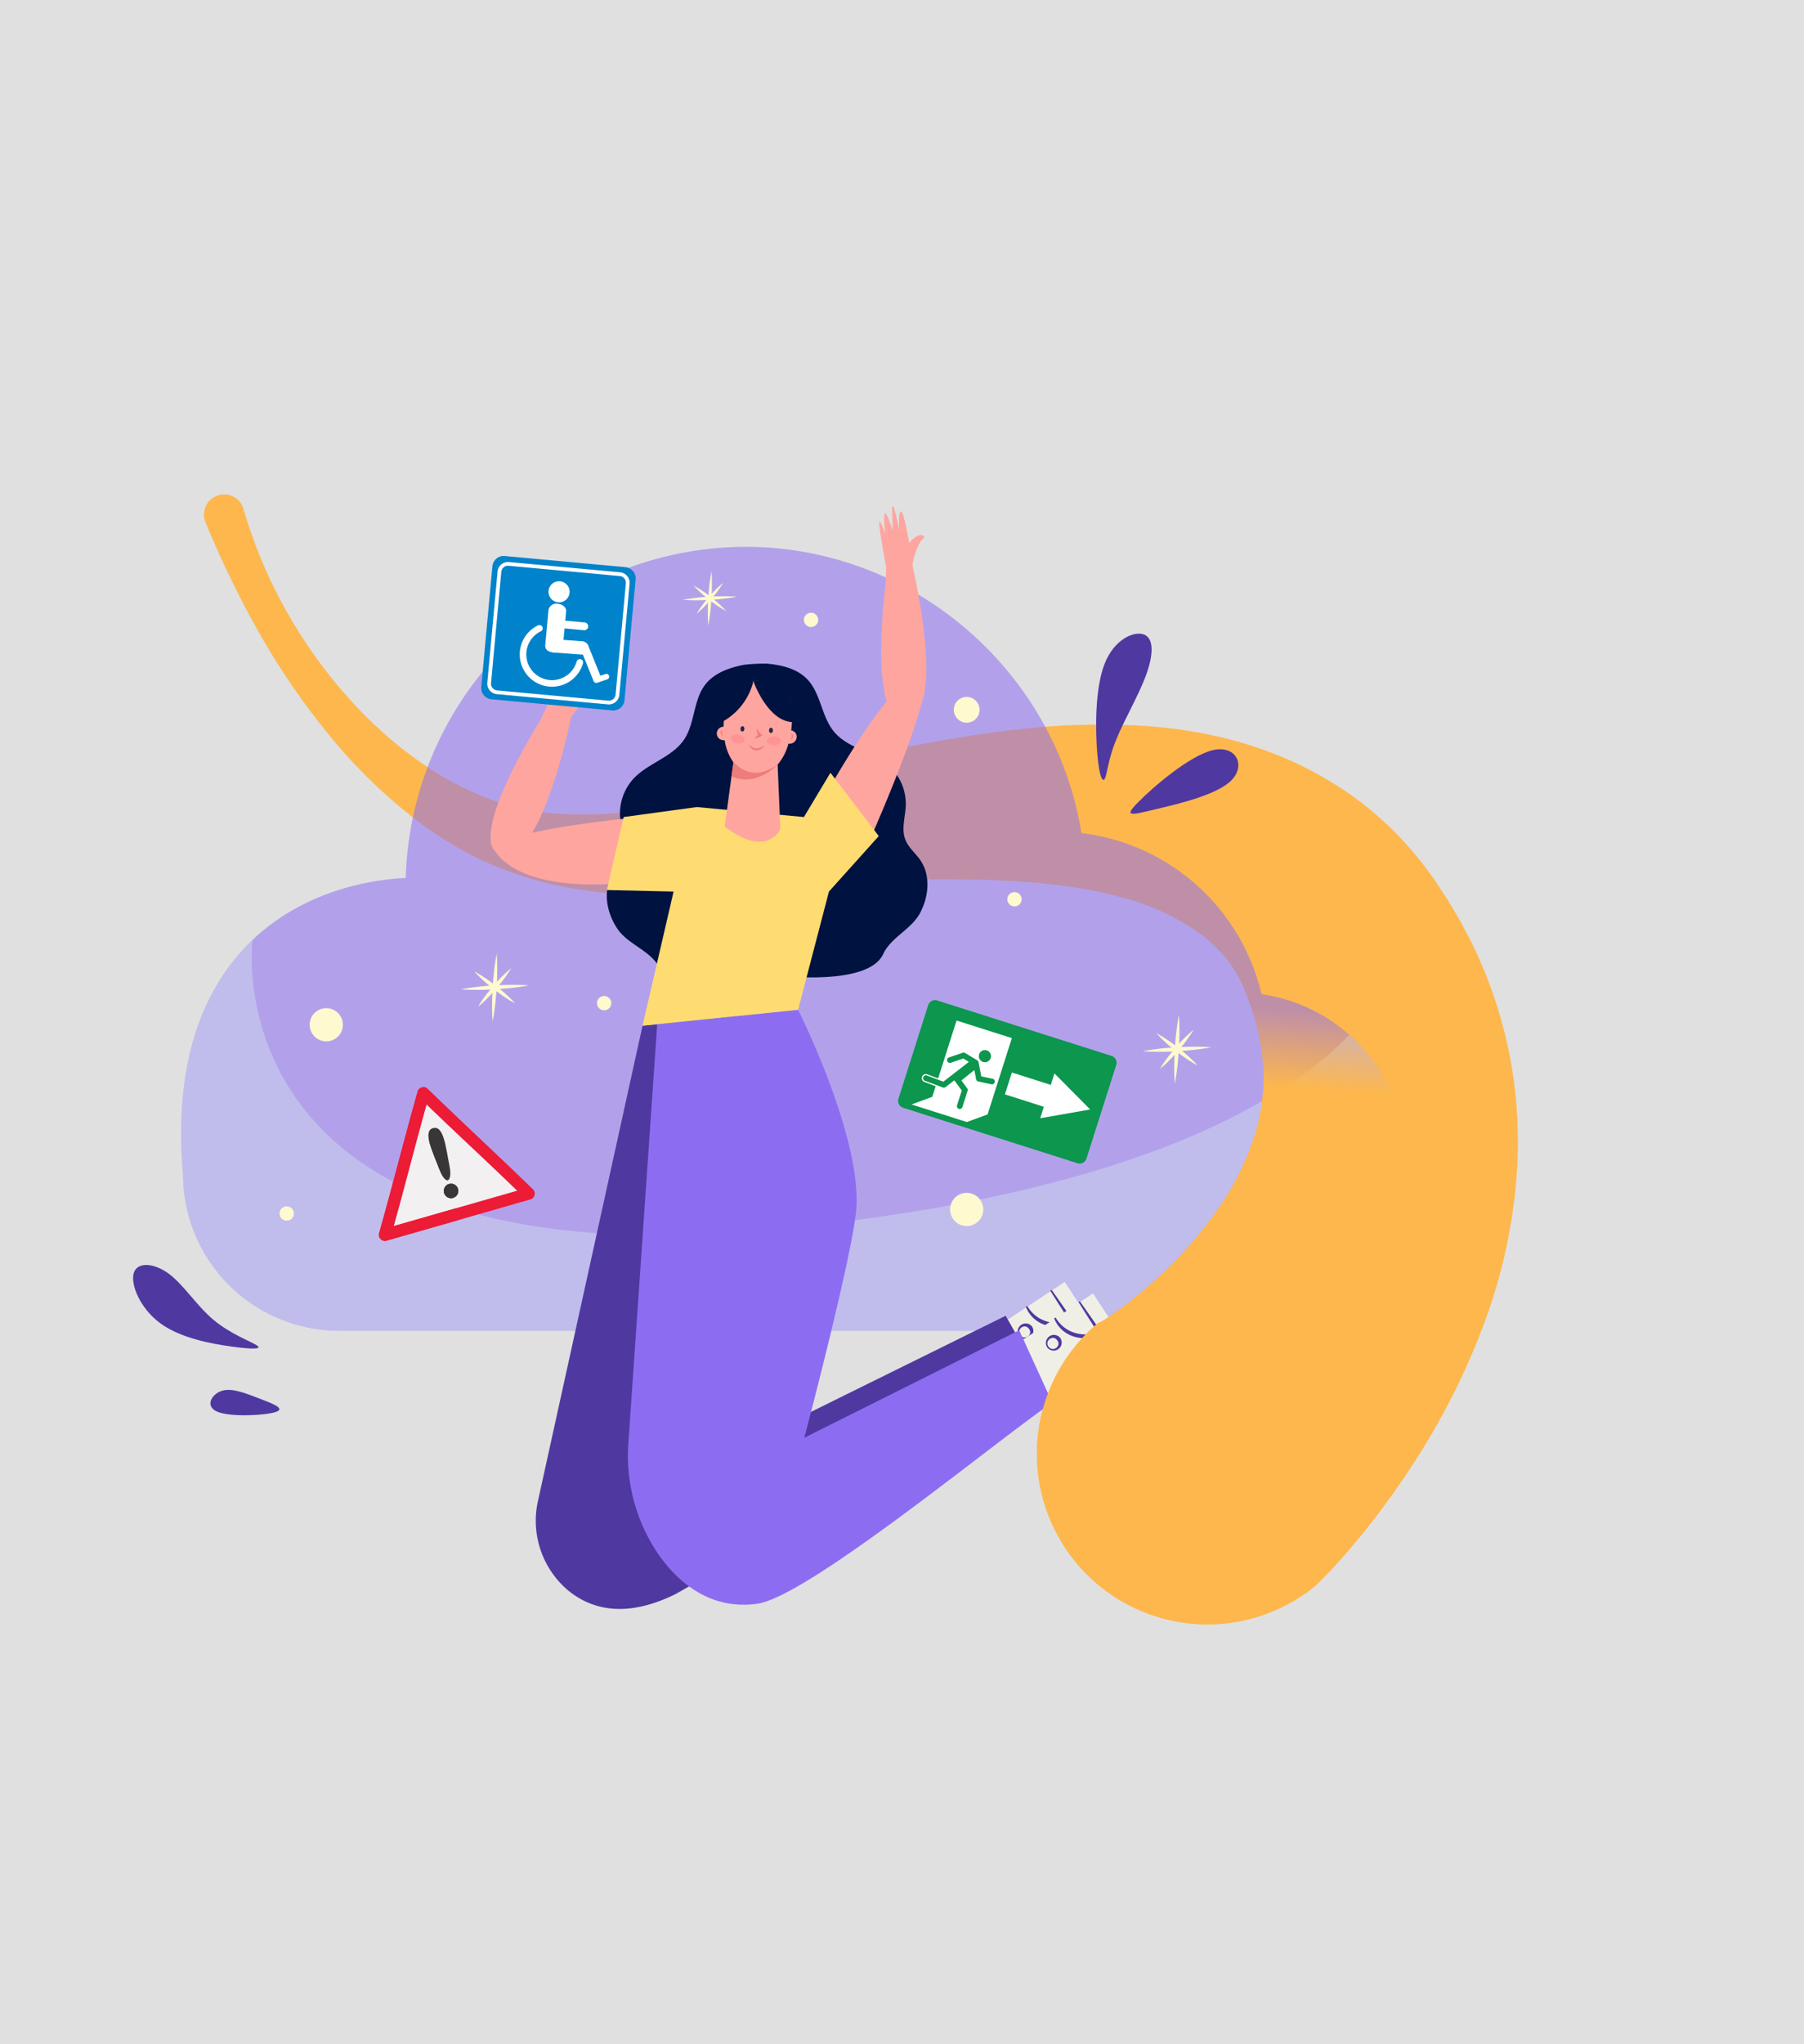 <svg xmlns="http://www.w3.org/2000/svg" xmlns:xlink="http://www.w3.org/1999/xlink" width="451.825" height="511.667" viewBox="0 0 451.825 511.667">
  <rect x="0" y="0" width="451.825" height="511.667" fill="#333333" stroke="none"/>
  <defs>
    <clipPath id="clip-path">
      <rect id="Rectángulo_46641" data-name="Rectángulo 46641" width="352" height="291" transform="translate(327.001 6680)" fill="none" stroke="#707070" stroke-width="1"/>
    </clipPath>
    <clipPath id="clip-path-2">
      <rect id="Rectángulo_46640" data-name="Rectángulo 46640" width="318.91" height="275.988" fill="none"/>
    </clipPath>
    <clipPath id="clip-path-4">
      <rect id="Rectángulo_46635" data-name="Rectángulo 46635" width="306.869" height="97.834" fill="#d2e1f1"/>
    </clipPath>
    <clipPath id="clip-path-5">
      <rect id="Rectángulo_46637" data-name="Rectángulo 46637" width="40.5" height="34.464" transform="translate(0 11.159) rotate(-15.993)" fill="none"/>
    </clipPath>
    <clipPath id="clip-path-7">
      <rect id="Rectángulo_46639" data-name="Rectángulo 46639" width="36.021" height="36.023" transform="translate(0 35.869) rotate(-84.729)" fill="none"/>
    </clipPath>
    <linearGradient id="linear-gradient" x1="0.605" y1="0.384" x2="0.912" y2="0.953" gradientUnits="objectBoundingBox">
      <stop offset="0" stop-color="#fdb74d" stop-opacity="0"/>
      <stop offset="0.13" stop-color="#fdb74d"/>
      <stop offset="1" stop-color="#fdb74d"/>
    </linearGradient>
  </defs>
  <g id="Grupo_156266" data-name="Grupo 156266" transform="translate(4156.998 4875)">
    <rect id="BG" width="451.826" height="511.667" transform="translate(-4156.998 -4875)" fill="#e8e8e8" opacity="0.949"/>
    <g id="Enmascarar_grupo_168" data-name="Enmascarar grupo 168" transform="translate(-4453.001 -11435)" clip-path="url(#clip-path)">
      <g id="Grupo_156265" data-name="Grupo 156265">
        <path id="Trazado_205638" data-name="Trazado 205638" d="M1.408,41.84A248.445,248.445,0,0,0,23.8,62.8,182.907,182.907,0,0,0,49.08,80.278,132.843,132.843,0,0,0,77.826,92.623a93.572,93.572,0,0,0,15.856,3.143c1.367.119,2.734.27,4.12.313.692.03,1.383.073,2.078.088l2.093.009c1.405.013,2.758-.046,4.147-.071,1.372-.084,2.757-.14,4.127-.274,11.018-.959,21.69-4.035,31.626-7.9,9.968-3.872,19.289-8.545,28.257-13.019,4.481-2.246,8.893-4.431,13.232-6.463,2.173-1.027,4.323-1.988,6.463-2.929,1.067-.45,2.133-.92,3.192-1.347l3.282-1.332c9.139-3.7,18.071-7.142,26.866-9.889,4.394-1.376,8.745-2.578,13.022-3.543,2.138-.483,4.258-.91,6.352-1.268s4.165-.627,6.2-.835a59.7,59.7,0,0,1,21.923,1.326,39.888,39.888,0,0,1,4.479,1.537c.713.288,1.4.608,2.083.931l1,.506c.3.171.6.329.9.509a31.334,31.334,0,0,1,6.494,5.044c.48.492.95.992,1.4,1.514l1.734,1.949c.6.672,1.135,1.374,1.707,2.046.551.685,1.053,1.39,1.585,2.07a52.434,52.434,0,0,1,5.067,8.484,46.975,46.975,0,0,1,3.165,8.717,47.468,47.468,0,0,1,1.421,9.044,68.024,68.024,0,0,1-1.731,19.407,101.82,101.82,0,0,1-7.183,20.446,109.665,109.665,0,0,1-5.275,9.938c-.954,1.6-1.942,3.157-2.933,4.626-.494.728-1,1.433-1.478,2.071-.239.317-.478.625-.692.875a4.236,4.236,0,0,1-.3.327c-.037.03-.09.091-.106.083l-.018,0s-.022.022.005-.036l.1-.237a42.7,42.7,0,0,0,73.962,42.69l.335-.643.214-.439.342-.735.585-1.318c.368-.849.7-1.647,1.019-2.441.639-1.582,1.222-3.116,1.788-4.638,1.117-3.038,2.128-6.033,3.064-9.037,1.868-6,3.425-12.037,4.741-18.166a177.856,177.856,0,0,0,4.056-38.054,134.618,134.618,0,0,0-5.961-39.9,117.582,117.582,0,0,0-7.972-19.24,109.348,109.348,0,0,0-11.281-17.348A112.789,112.789,0,0,0,333.154,24.64c-1.244-1.061-2.476-2.14-3.736-3.16-1.271-1-2.527-2.023-3.814-2.972L323.669,17.1c-.659-.476-1.243-.908-2.032-1.454-1.485-1.045-3.01-2.034-4.557-2.982a85.439,85.439,0,0,0-19.789-8.923c-.865-.27-1.741-.508-2.614-.75-.856-.221-1.7-.434-2.55-.636-1.7-.391-3.407-.747-5.114-1.035A90.758,90.758,0,0,0,276.824.148a98.41,98.41,0,0,0-19.536.881,118.682,118.682,0,0,0-17.832,4.017,180.981,180.981,0,0,0-31.034,13.036c-9.539,5-18.429,10.44-26.984,15.834L178.1,36.03c-1.145.725-2.25,1.468-3.371,2.2-2.2,1.484-4.381,2.976-6.489,4.481-4.241,3.006-8.3,6.036-12.309,8.979-8,5.9-15.719,11.568-23.674,16.363a94.488,94.488,0,0,1-24.788,10.958c-1.079.3-2.168.522-3.258.784l-1.644.318-.825.161c-.274.048-.543.075-.815.114l-1.632.22c-.547.063-1.1.1-1.651.154-1.1.123-2.221.144-3.34.2-1.121.036-2.251.033-3.384.029-1.135-.053-2.273-.041-3.415-.145l-1.716-.12c-.573-.044-1.146-.117-1.719-.176-1.148-.112-2.294-.286-3.443-.46-1.152-.15-2.294-.4-3.446-.6-1.148-.22-2.291-.487-3.44-.733-1.136-.3-2.28-.582-3.417-.9-1.13-.343-2.274-.645-3.4-1.02-2.262-.713-4.5-1.523-6.714-2.414-1.109-.441-2.217-.886-3.31-1.375l-1.645-.721-1.622-.774A121.4,121.4,0,0,1,29.256,56.106,119.116,119.116,0,0,1,9.1,35.316a5.053,5.053,0,1,0-7.717,6.5Z" transform="translate(361.166 6651.2) rotate(21)" fill="#fdb74d"/>
        <g id="Grupo_156264" data-name="Grupo 156264" transform="translate(331.334 6686.756)">
          <g id="Grupo_156263" data-name="Grupo 156263" transform="translate(-2)" clip-path="url(#clip-path-2)">
            <g id="Grupo_156256" data-name="Grupo 156256">
              <g id="Grupo_156255" data-name="Grupo 156255" clip-path="url(#clip-path-2)">
                <path id="Trazado_205639" data-name="Trazado 205639" d="M280.173,209.4H55.25a39.179,39.179,0,0,1-39.132-39.134c-2.242-25.574,3.606-45.538,17.409-58.7C45.453,100.194,60.993,96.57,71.9,96.037a85.3,85.3,0,0,1,85.168-82.871c41.767,0,77.5,30.983,84.06,71.649a52.749,52.749,0,0,1,45.1,40.317,42.35,42.35,0,0,1-6.056,84.264" transform="translate(-3.611 -3.038)" fill="#8c6df2" opacity="0.55"/>
                <g id="Grupo_156254" data-name="Grupo 156254" transform="translate(12.04 108.524)" opacity="0.43">
                  <g id="Grupo_156253" data-name="Grupo 156253">
                    <g id="Grupo_156252" data-name="Grupo 156252" clip-path="url(#clip-path-4)">
                      <path id="Trazado_205640" data-name="Trazado 205640" d="M308.21,164.851c-15.23,15.86-53.1,40.165-144.97,48.766C22.411,226.8,33.527,141.074,33.527,141.074c-13.8,13.161-19.652,33.126-17.409,58.7A39.18,39.18,0,0,0,55.25,238.908H280.173a42.329,42.329,0,0,0,28.038-74.057" transform="translate(-15.652 -141.074)" fill="#d2e1f1"/>
                    </g>
                  </g>
                </g>
                <path id="Trazado_205641" data-name="Trazado 205641" d="M61.654,171.585a4.153,4.153,0,1,0-4.154-4.153,4.161,4.161,0,0,0,4.154,4.153" transform="translate(-13.267 -37.673)" fill="#fff9d0" fill-rule="evenodd"/>
                <path id="Trazado_205642" data-name="Trazado 205642" d="M270.161,231.683a4.153,4.153,0,1,0-4.153-4.153,4.161,4.161,0,0,0,4.153,4.153" transform="translate(-61.376 -51.54)" fill="#fff9d0" fill-rule="evenodd"/>
                <path id="Trazado_205643" data-name="Trazado 205643" d="M384.272,201.937a1.789,1.789,0,1,0-1.789-1.789,1.792,1.792,0,0,0,1.789,1.789" transform="translate(-88.251 -45.768)" fill="#fff9d0" fill-rule="evenodd"/>
                <path id="Trazado_205644" data-name="Trazado 205644" d="M286.428,129.1a1.789,1.789,0,1,0-1.789-1.789,1.792,1.792,0,0,0,1.789,1.789" transform="translate(-65.675 -28.963)" fill="#fff9d0" fill-rule="evenodd"/>
                <path id="Trazado_205645" data-name="Trazado 205645" d="M220.188,38.19A1.789,1.789,0,1,0,218.4,36.4a1.792,1.792,0,0,0,1.789,1.789" transform="translate(-50.391 -7.986)" fill="#fff9d0" fill-rule="evenodd"/>
                <path id="Trazado_205646" data-name="Trazado 205646" d="M49.487,231.349a1.789,1.789,0,1,0-1.789-1.789,1.792,1.792,0,0,0,1.789,1.789" transform="translate(-11.005 -52.554)" fill="#fff9d0" fill-rule="evenodd"/>
                <path id="Trazado_205647" data-name="Trazado 205647" d="M152.832,162.9a1.789,1.789,0,1,0-1.789-1.789,1.792,1.792,0,0,0,1.789,1.789" transform="translate(-34.85 -36.761)" fill="#fff9d0" fill-rule="evenodd"/>
                <path id="Trazado_205648" data-name="Trazado 205648" d="M270.44,68.45a3.223,3.223,0,1,0-3.223-3.223,3.229,3.229,0,0,0,3.223,3.223" transform="translate(-61.655 -14.306)" fill="#fff9d0" fill-rule="evenodd"/>
                <path id="Trazado_205649" data-name="Trazado 205649" d="M188.045,21.065a52.005,52.005,0,0,1-.014,6.821,51.481,51.481,0,0,1-.8,6.774,51.483,51.483,0,0,1,.013-6.821,52.147,52.147,0,0,1,.8-6.774" transform="translate(-43.174 -4.86)" fill="#fff9cf"/>
                <path id="Trazado_205650" data-name="Trazado 205650" d="M178.954,30.14a52.024,52.024,0,0,1,6.776-.786,51.229,51.229,0,0,1,6.821,0,51.483,51.483,0,0,1-6.776.786,52.019,52.019,0,0,1-6.821,0" transform="translate(-41.29 -6.747)" fill="#fff9cf"/>
                <path id="Trazado_205651" data-name="Trazado 205651" d="M182.458,25.733a30.587,30.587,0,0,1,4.347,2.9,30.144,30.144,0,0,1,3.859,3.519,30.26,30.26,0,0,1-4.347-2.895,30.59,30.59,0,0,1-3.859-3.519" transform="translate(-42.099 -5.937)" fill="#fff9cf"/>
                <path id="Trazado_205652" data-name="Trazado 205652" d="M190.122,24.869A29.443,29.443,0,0,1,187.093,29a29.022,29.022,0,0,1-3.629,3.613,29.023,29.023,0,0,1,3.029-4.129,29.443,29.443,0,0,1,3.629-3.613" transform="translate(-42.331 -5.738)" fill="#fff9cf"/>
                <path id="Trazado_205653" data-name="Trazado 205653" d="M340.153,165.506a65.6,65.6,0,0,1-.017,8.6c-.095,1.428-.2,2.855-.367,4.279s-.353,2.846-.646,4.261c-.121-1.441-.145-2.876-.132-4.308s.072-2.862.148-4.292a65.6,65.6,0,0,1,1.013-8.54" transform="translate(-78.215 -38.187)" fill="#fff9cf"/>
                <path id="Trazado_205654" data-name="Trazado 205654" d="M328.691,176.948a65.61,65.61,0,0,1,8.543-.992c1.429-.074,2.859-.135,4.292-.138s2.867.017,4.308.142c-1.417.29-2.839.481-4.263.636s-2.851.265-4.279.355a65.606,65.606,0,0,1-8.6,0" transform="translate(-75.839 -40.566)" fill="#fff9cf"/>
                <path id="Trazado_205655" data-name="Trazado 205655" d="M333.108,171.39a38.513,38.513,0,0,1,5.48,3.65c.857.681,1.706,1.372,2.519,2.108a27.355,27.355,0,0,1,2.347,2.329,27.113,27.113,0,0,1-2.827-1.715c-.911-.611-1.786-1.268-2.654-1.935a38.45,38.45,0,0,1-4.866-4.436" transform="translate(-76.858 -39.545)" fill="#fff9cf"/>
                <path id="Trazado_205656" data-name="Trazado 205656" d="M342.771,170.3a37.042,37.042,0,0,1-3.819,5.207c-.706.808-1.422,1.607-2.181,2.368a26.225,26.225,0,0,1-2.394,2.187,26.123,26.123,0,0,1,1.8-2.695c.639-.865,1.323-1.692,2.015-2.511a37.058,37.058,0,0,1,4.576-4.556" transform="translate(-77.151 -39.294)" fill="#fff9cf"/>
                <path id="Trazado_205657" data-name="Trazado 205657" d="M118.045,145.486a64.806,64.806,0,0,1-.017,8.513c-.093,1.413-.2,2.826-.363,4.235s-.349,2.816-.64,4.218c-.12-1.426-.142-2.846-.13-4.265s.071-2.833.147-4.248a64.93,64.93,0,0,1,1-8.453" transform="translate(-26.971 -33.568)" fill="#fff9cf"/>
                <path id="Trazado_205658" data-name="Trazado 205658" d="M106.7,156.811a64.811,64.811,0,0,1,8.456-.981c1.415-.073,2.829-.133,4.248-.136s2.839.016,4.264.141c-1.4.287-2.81.476-4.219.628s-2.822.262-4.236.353a64.954,64.954,0,0,1-8.513-.005" transform="translate(-24.619 -35.923)" fill="#fff9cf"/>
                <path id="Trazado_205659" data-name="Trazado 205659" d="M111.072,151.31a38.128,38.128,0,0,1,5.425,3.613c.849.674,1.689,1.358,2.494,2.086a27.017,27.017,0,0,1,2.322,2.306,27.123,27.123,0,0,1-2.8-1.7c-.9-.6-1.769-1.255-2.627-1.915a38.178,38.178,0,0,1-4.816-4.392" transform="translate(-25.628 -34.912)" fill="#fff9cf"/>
                <path id="Trazado_205660" data-name="Trazado 205660" d="M120.636,150.233a36.722,36.722,0,0,1-3.779,5.153c-.7.8-1.408,1.591-2.159,2.345a26.1,26.1,0,0,1-2.369,2.164,25.886,25.886,0,0,1,1.785-2.667c.632-.856,1.309-1.675,1.995-2.486a36.663,36.663,0,0,1,4.529-4.509" transform="translate(-25.918 -34.663)" fill="#fff9cf"/>
                <path id="Trazado_205661" data-name="Trazado 205661" d="M24.67,267.261c-5.136-.7-12.8-2.115-17.859-5.829S-.7,251.7.175,248.846s5.093-2.549,8.808.214,6.933,7.983,11.191,11.544,9.552,5.461,10.9,6.411-1.264.951-6.4.246" transform="translate(0 -56.954)" fill="#5038a1" fill-rule="evenodd"/>
                <path id="Trazado_205662" data-name="Trazado 205662" d="M37.079,289.512c-3.431-1.305-6.692-2.618-9.187-1.739s-4.224,3.951-.793,5.256,12.023.846,14.518-.034-1.107-2.179-4.538-3.484" transform="translate(-5.809 -66.332)" fill="#5038a1" fill-rule="evenodd"/>
                <path id="Trazado_205663" data-name="Trazado 205663" d="M343.814,284.345c3.725,4.733,9.883,12.694,14.788,14.446s8.56-2.7,4.836-7.438-14.826-9.743-19.733-11.5-3.616-.246.109,4.487" transform="translate(-78.564 -64.409)" fill="#5038a1" fill-rule="evenodd"/>
                <path id="Trazado_205664" data-name="Trazado 205664" d="M327.769,308.933c.735,2.865,1.389,5.619,3.127,6.851s4.563.941,3.826-1.923-5.034-8.3-6.773-9.533-.918,1.741-.181,4.6" transform="translate(-75.43 -70.152)" fill="#5038a1" fill-rule="evenodd"/>
                <path id="Trazado_205665" data-name="Trazado 205665" d="M313.836,71.427c-.491-5.895-.611-16.254,1.833-22.471s7.451-8.293,9.907-7.311,2.362,5.024.467,10.176-5.589,11.417-7.553,16.33-2.2,8.473-2.751,9.537-1.412-.366-1.9-6.261" transform="translate(-72.346 -9.555)" fill="#5038a1" fill-rule="evenodd"/>
                <path id="Trazado_205666" data-name="Trazado 205666" d="M330.715,94.127c5.86-1.39,15.672-3.631,19.324-7.346s1.145-8.9-4.716-7.514S330.251,88.624,326.6,92.339s-1.743,3.177,4.117,1.788" transform="translate(-74.927 -18.236)" fill="#5038a1" fill-rule="evenodd"/>
                <path id="Trazado_205667" data-name="Trazado 205667" d="M296.936,252.356l-21.354,14.092,7.349,12.228s10.031-5.363,12.451-3.938,12.044,12.025,20.537,6.85Z" transform="translate(-63.585 -58.226)" fill="#f0efe6"/>
                <path id="Trazado_205668" data-name="Trazado 205668" d="M299.065,255.078c6.343,8.958,13.111,18.955,19.069,28.173a.42.42,0,0,1-.7.465q-2.42-3.5-4.789-7.028c-2.363-3.52-7.055-10.646-9.353-14.208q-2.309-3.571-4.565-7.179c-.133-.205.188-.438.335-.224" transform="translate(-68.919 -58.835)" fill="#5038a1"/>
                <path id="Trazado_205669" data-name="Trazado 205669" d="M302.353,264.433c-4.29,2.075-9.72.708-11.615-3.888a.216.216,0,0,1,.378-.205c2.429,3.913,6.8,4.867,11.029,3.552a.291.291,0,0,1,.208.541" transform="translate(-67.076 -60.044)" fill="#5038a1"/>
                <path id="Trazado_205670" data-name="Trazado 205670" d="M315.077,281.659a29.282,29.282,0,0,1-5.092,4.973.295.295,0,0,1-.405-.419,29.476,29.476,0,0,1,3.74-3.811c.452-.386.908-.767,1.4-1.115a.262.262,0,0,1,.36.372" transform="translate(-71.415 -64.891)" fill="#5038a1"/>
                <path id="Trazado_205671" data-name="Trazado 205671" d="M300.206,276.156a11.037,11.037,0,0,1-.726,3.872.375.375,0,0,1-.719-.156,10.34,10.34,0,0,1,.3-1.949c.112-.338.67-2.853,1.143-1.767" transform="translate(-68.933 -63.655)" fill="#ffa59f"/>
                <path id="Trazado_205672" data-name="Trazado 205672" d="M304.841,278.063a24.477,24.477,0,0,1-1.521,3.606.323.323,0,0,1-.6-.221,24.5,24.5,0,0,1,1.179-3.731.5.5,0,0,1,.94.346" transform="translate(-69.845 -64.006)" fill="#ffa59f"/>
                <path id="Trazado_205673" data-name="Trazado 205673" d="M308.651,280.946a12.378,12.378,0,0,1-2.543,3.232.245.245,0,0,1-.384-.279,12.348,12.348,0,0,1,2.284-3.418.4.4,0,0,1,.643.465" transform="translate(-70.536 -64.689)" fill="#ffa59f"/>
                <path id="Trazado_205674" data-name="Trazado 205674" d="M288.677,268.861c1.2,1.424,3.3-.345,2.092-1.692-1.067-1.46-3.232.222-2.092,1.692m-.287.232a2.018,2.018,0,0,1,3.137-2.535,2.018,2.018,0,0,1-3.137,2.535" transform="translate(-66.437 -61.339)" fill="#5038a1"/>
                <path id="Trazado_205675" data-name="Trazado 205675" d="M157.856,168.263,131.709,287.038a22.809,22.809,0,0,0,7.637,22.688c5.671,4.573,14.283,7.013,26.853.766l92.436-52.359-9.83-17.269-69.21,34.151s21.318-83.823,1.632-109.172Z" transform="translate(-30.261 -38.265)" fill="#5038a1"/>
                <path id="Trazado_205676" data-name="Trazado 205676" d="M306.14,256.089l-21.354,14.092,7.349,12.228s10.031-5.363,12.451-3.937,12.044,12.024,20.537,6.85Z" transform="translate(-65.709 -59.088)" fill="#f0efe6"/>
                <path id="Trazado_205677" data-name="Trazado 205677" d="M308.268,258.811c6.343,8.958,13.111,18.955,19.069,28.173a.42.42,0,0,1-.7.465q-2.42-3.5-4.789-7.028c-2.363-3.52-7.055-10.646-9.353-14.208q-2.309-3.571-4.565-7.179c-.133-.205.189-.439.335-.224" transform="translate(-71.042 -59.696)" fill="#5038a1"/>
                <path id="Trazado_205678" data-name="Trazado 205678" d="M311.557,268.167c-4.29,2.074-9.72.708-11.615-3.889a.215.215,0,0,1,.378-.2c2.429,3.912,6.8,4.866,11.029,3.552a.292.292,0,0,1,.208.542" transform="translate(-69.2 -60.905)" fill="#5038a1"/>
                <path id="Trazado_205679" data-name="Trazado 205679" d="M324.281,285.392a29.283,29.283,0,0,1-5.092,4.973.295.295,0,0,1-.405-.419,29.472,29.472,0,0,1,3.74-3.811c.452-.386.909-.767,1.4-1.115a.262.262,0,0,1,.36.372" transform="translate(-73.539 -65.752)" fill="#5038a1"/>
                <path id="Trazado_205680" data-name="Trazado 205680" d="M309.41,279.889a11.036,11.036,0,0,1-.726,3.872.375.375,0,0,1-.718-.156,10.337,10.337,0,0,1,.3-1.949c.112-.338.67-2.853,1.143-1.767" transform="translate(-71.057 -64.517)" fill="#5038a1"/>
                <path id="Trazado_205681" data-name="Trazado 205681" d="M314.045,281.8a24.57,24.57,0,0,1-1.522,3.606.323.323,0,0,1-.6-.221,24.5,24.5,0,0,1,1.179-3.731.5.5,0,0,1,.941.346" transform="translate(-71.968 -64.867)" fill="#5038a1"/>
                <path id="Trazado_205682" data-name="Trazado 205682" d="M317.854,284.68a12.342,12.342,0,0,1-2.542,3.23.244.244,0,0,1-.384-.278,12.331,12.331,0,0,1,2.284-3.418.4.4,0,0,1,.642.466" transform="translate(-72.659 -65.55)" fill="#5038a1"/>
                <path id="Trazado_205683" data-name="Trazado 205683" d="M297.88,272.594c1.2,1.424,3.3-.345,2.092-1.692-1.067-1.46-3.232.221-2.092,1.692m-.287.232a2.018,2.018,0,0,1,3.137-2.536,2.018,2.018,0,0,1-3.137,2.536" transform="translate(-68.56 -62.2)" fill="#5038a1"/>
                <path id="Trazado_205684" data-name="Trazado 205684" d="M168.458,167.41l-7.2,104.523A43.885,43.885,0,0,0,168.678,300c5.843,8.423,14.238,14.013,24.885,12.468,12.765-1.853,59.575-40.582,73.835-50.333l-8.28-18.114-53.824,26.912s11.528-43.551,12.938-56.412c1.972-17.986-14.491-50.719-14.491-50.719Z" transform="translate(-37.182 -37.794)" fill="#8c6df2"/>
                <path id="Trazado_205685" data-name="Trazado 205685" d="M232.832,100.462c-1.21-1.8-3.041-3.216-3.828-5.242-1.05-2.7.017-5.708.112-8.6a12.875,12.875,0,0,0-4.449-10.067c-4.043-3.446-10.067-4.228-13.484-8.3-3.176-3.78-3.3-9.514-6.68-13.109-2.563-2.724-6.494-3.655-10.22-3.979a44.546,44.546,0,0,0-5.684.289c-3.673.71-7.485,2.045-9.751,5.021-2.992,3.927-2.515,9.642-5.28,13.732-2.976,4.4-8.885,5.8-12.548,9.653a12.881,12.881,0,0,0-3.378,10.476c.4,2.869,1.77,5.75,1.006,8.545-.572,2.1-2.246,3.69-3.262,5.611-2.157,4.079-1.062,9.264,1.529,13.081s7.853,5.255,10.222,9.214c3.692,6.17,18.366,4.473,28.34,2.359,10.141,1.069,24.951,1.24,27.986-5.289,1.944-4.184,7.027-6.162,9.207-10.227s2.73-9.337.161-13.17" transform="translate(-35.588 -11.803)" fill="#001240"/>
                <path id="Trazado_205686" data-name="Trazado 205686" d="M126.8,92.89c5.929-9.74,9.776-29.037,9.776-29.037s3.275-4.716,5.621-4.946a1.03,1.03,0,0,0-.665-1.015,4.656,4.656,0,0,0-3.389.711s2.2-8.21,1.4-8.13-2.416,4.229-2.416,4.229,1.761-6.54,1-6.211c-.292.128,0,0-2.422,5.393,0,0,.59-5.288-.086-4.548-.849.929-1.981,4.729-1.981,4.729s.408-4.095-.109-3.465-3.194,11.087-3.194,11.087l-1.608,3.243h0c-15.855,26.224-12.358,31.63-11.146,32.605,2.178,3.349,11.3,12.31,44.818,6.216l11.651-16.379S143.829,89.016,126.8,92.89" transform="translate(-26.856 -11.185)" fill="#ffa59f"/>
                <path id="Trazado_205687" data-name="Trazado 205687" d="M247.585,14.649S248.592,9,250.628,7.808a1.031,1.031,0,0,0-1.029-.645,4.654,4.654,0,0,0-2.782,2.06S245.393.844,244.7,1.252s-.43,4.852-.43,4.852S243.136-.575,242.586.04c-.212.238,0,0,.05,5.911,0,0-1.67-5.051-1.976-4.1-.384,1.2.174,5.125.174,5.125s-1.339-3.89-1.545-3.1,1.726,11.407,1.726,11.407l-.107,3.619c-1.926,16.952-1.093,25.524.282,29.869-6.838,8.4-14.041,21.19-14.041,21.19l9.42,14.347s10.089-22.577,13.278-34.866c3.708-9.732-2.261-34.793-2.261-34.794" transform="translate(-52.41 0)" fill="#ffa59f"/>
                <path id="Trazado_205688" data-name="Trazado 205688" d="M222.351,102.525,210.246,86.677l-6.64,11.085-26.826-2.5-18.325,2.5-4.217,18.269,16.721.386L163.183,150l38.964-3.992,7.721-29.588Z" transform="translate(-35.588 -19.999)" fill="#fedc72"/>
                <path id="Trazado_205689" data-name="Trazado 205689" d="M209.859,69.956a1.723,1.723,0,0,0-1.175-.807,26.37,26.37,0,0,0,.21-4.078,9.738,9.738,0,0,0-.507-3.091,7.568,7.568,0,0,0-6.788-5.266c-4.517-.255-7.42,2.035-9.089,6.683a14.643,14.643,0,0,0-.762,4.843,1.684,1.684,0,0,0-.092,3.366l.388.049a12.3,12.3,0,0,0,2.171,5.487l-2.183,16.076c10.651,8.158,13.94.628,13.94.628l-.686-16.122a13.27,13.27,0,0,0,2.7-5.236l.328-.007a1.736,1.736,0,0,0,1.547-2.526" transform="translate(-43.857 -13.081)" fill="#ffa59f"/>
                <path id="Trazado_205690" data-name="Trazado 205690" d="M195.313,83.276c2.871,2.622,5.933,4.033,11.07.582,0,0-5.222,5.758-11.548,2.942Z" transform="translate(-44.954 -19.214)" fill="#ed7d7a"/>
                <path id="Trazado_205691" data-name="Trazado 205691" d="M201.957,56.788s3.572,10.253,10.052,10.253c0,0,.256-12.718-10.052-10.253" transform="translate(-46.598 -13.03)" fill="#001240"/>
                <path id="Trazado_205692" data-name="Trazado 205692" d="M199.364,56.883a15.846,15.846,0,0,1-8.632,10.6s-.745-10.747,8.632-10.6" transform="translate(-44.005 -13.124)" fill="#001240"/>
                <path id="Trazado_205693" data-name="Trazado 205693" d="M214.1,75.461c.088-.3.235-.542.276-.783a.458.458,0,0,0,0-.314.981.981,0,0,0-.249-.311.544.544,0,0,1,.458.173.624.624,0,0,1,.106.525,1.116,1.116,0,0,1-.592.71" transform="translate(-49.399 -17.086)" fill="#ed7d7a"/>
                <path id="Trazado_205694" data-name="Trazado 205694" d="M191.887,74.256a1.118,1.118,0,0,1-.586-.715.627.627,0,0,1,.112-.524.545.545,0,0,1,.459-.168,1,1,0,0,0-.252.308.462.462,0,0,0,0,.314c.039.242.185.484.269.786" transform="translate(-44.136 -16.808)" fill="#ed7d7a"/>
                <path id="Trazado_205695" data-name="Trazado 205695" d="M198.069,75.637c-.108.624-.965,1-1.914.831s-1.63-.8-1.522-1.427.965-1,1.914-.831,1.63.8,1.522,1.427" transform="translate(-44.905 -17.114)" fill="#ff9592"/>
                <path id="Trazado_205696" data-name="Trazado 205696" d="M198.74,72.224c-.019.37-.258.659-.532.644s-.481-.326-.461-.7.257-.659.532-.644.48.326.461.7" transform="translate(-45.626 -16.504)" fill="#222a46"/>
                <path id="Trazado_205697" data-name="Trazado 205697" d="M209.826,75.963c0,.633-.781,1.146-1.743,1.146s-1.744-.513-1.744-1.146.781-1.145,1.743-1.146,1.744.513,1.744,1.146" transform="translate(-47.609 -17.263)" fill="#ff9592"/>
                <path id="Trazado_205698" data-name="Trazado 205698" d="M208.033,72.713c-.019.37-.258.659-.532.644s-.481-.326-.461-.7.257-.659.532-.644.48.326.461.7" transform="translate(-47.77 -16.616)" fill="#222a46"/>
                <path id="Trazado_205699" data-name="Trazado 205699" d="M200.521,77.44a2.669,2.669,0,0,0,1.894,1.025,2.993,2.993,0,0,0,1.043-.26l.518-.261c.173-.1.338-.205.529-.3-.112.172-.249.324-.378.491a5.1,5.1,0,0,1-.476.408,2.409,2.409,0,0,1-1.233.421,1.89,1.89,0,0,1-1.236-.469,2.162,2.162,0,0,1-.662-1.06" transform="translate(-46.266 -17.868)" fill="#ed7d7a"/>
                <path id="Trazado_205700" data-name="Trazado 205700" d="M202.562,74.525a3.181,3.181,0,0,1,1.077-.889l-.027.538a1.868,1.868,0,0,1-.59-.962,2.544,2.544,0,0,1-.078-1.037l.51.847a2.24,2.24,0,0,0,.542.631l.4.268-.428.271a3.179,3.179,0,0,1-1.3.522.119.119,0,0,1-.134-.1.116.116,0,0,1,.022-.086" transform="translate(-46.732 -16.653)" fill="#ed7d7a"/>
                <path id="Trazado_205701" data-name="Trazado 205701" d="M82.025,225.7l9.681-34.236,25.435,24.172Z" transform="translate(-18.926 -44.176)" fill="#f2f0f0"/>
                <path id="Trazado_205702" data-name="Trazado 205702" d="M102.91,220.543l17.131-4.909L94.606,191.461l-.015.055Z" transform="translate(-21.825 -44.176)" fill="#f2f0f0"/>
              </g>
            </g>
            <g id="Grupo_156258" data-name="Grupo 156258" transform="translate(52.54 139.932)">
              <g id="Grupo_156257" data-name="Grupo 156257" transform="translate(0 0)" clip-path="url(#clip-path-5)">
                <path id="Trazado_205703" data-name="Trazado 205703" d="M118.616,214.531c-8.682-8.422-17.705-16.747-26.387-25.169a1.362,1.362,0,0,0-1.654-.254,1.409,1.409,0,0,0-.846.97c-3.332,11.865-6.322,23.633-9.653,35.5a1.519,1.519,0,0,0,1.875,1.82l36.039-10.329a1.52,1.52,0,0,0,.626-2.537M91.956,193.293c7.453,7.232,15.249,14.365,22.7,21.6l-30.945,8.868c2.86-10.187,5.379-20.277,8.24-30.465" transform="translate(-71.004 -183.525)" fill="#ec1b36"/>
                <path id="Trazado_205704" data-name="Trazado 205704" d="M99.353,219.312l-15.637,4.482c2.852-10.159,5.365-20.219,8.215-30.378l-1.239-4.323c-.038.017-.078.032-.115.052a1.408,1.408,0,0,0-.847.97c-3.332,11.865-6.321,23.633-9.653,35.5a1.519,1.519,0,0,0,1.875,1.82l18.232-5.225Z" transform="translate(-71.004 -183.561)" fill="#ec1b36"/>
                <path id="Trazado_205705" data-name="Trazado 205705" d="M101.063,215.306s1.054-.246.332-3.8c-.868-4.252-1.378-9.969-4.056-9.2s-.085,5.887,1.433,9.953c1.326,3.552,2.292,3.045,2.292,3.045" transform="translate(-74.731 -186.594)" fill="#383636"/>
                <path id="Trazado_205706" data-name="Trazado 205706" d="M102.495,220.464a1.809,1.809,0,1,0,2.237,1.24,1.809,1.809,0,0,0-2.237-1.24" transform="translate(-75.886 -190.783)" fill="#383636"/>
                <path id="Trazado_205707" data-name="Trazado 205707" d="M97.337,202.329c-2.679.768-.085,5.888,1.434,9.953,1.321,3.54,2.285,3.048,2.291,3.045Z" transform="translate(-74.731 -186.615)" fill="#383636"/>
                <path id="Trazado_205708" data-name="Trazado 205708" d="M102.495,220.464a1.809,1.809,0,1,0,2.237,1.24,1.809,1.809,0,0,0-2.237-1.24" transform="translate(-75.886 -190.783)" fill="#383636"/>
                <path id="Trazado_205709" data-name="Trazado 205709" d="M102.5,220.485h0a1.809,1.809,0,0,0,1,3.477Z" transform="translate(-75.886 -190.805)" fill="#383636"/>
              </g>
            </g>
            <g id="Grupo_156260" data-name="Grupo 156260">
              <g id="Grupo_156259" data-name="Grupo 156259" clip-path="url(#clip-path-2)">
                <path id="Trazado_205710" data-name="Trazado 205710" d="M258.875,160.744l43.658,13.879a1.8,1.8,0,0,1,1.172,2.265l-7.447,23.425a1.8,1.8,0,0,1-2.265,1.172l-43.658-13.879a1.8,1.8,0,0,1-1.172-2.263l7.447-23.426a1.8,1.8,0,0,1,2.265-1.172" transform="translate(-57.47 -37.069)" fill="#0c964e"/>
                <path id="Trazado_205711" data-name="Trazado 205711" d="M264.72,167.3l-6.073,19.1-5.2,1.91,13.851,4.4,5.2-1.91,6.073-19.1Z" transform="translate(-58.478 -38.602)" fill="#fff"/>
                <path id="Trazado_205712" data-name="Trazado 205712" d="M276.323,179.991a1.677,1.677,0,1,0-1.09-2.105,1.675,1.675,0,0,0,1.09,2.105" transform="translate(-63.487 -40.774)" fill="#0c964e"/>
                <path id="Trazado_205713" data-name="Trazado 205713" d="M276.23,180.094a1.834,1.834,0,1,1,2.3-1.192,1.834,1.834,0,0,1-2.3,1.192m1.016-3.2a1.52,1.52,0,1,0,.988,1.909,1.52,1.52,0,0,0-.988-1.909" transform="translate(-63.44 -40.727)" fill="#fff"/>
                <path id="Trazado_205714" data-name="Trazado 205714" d="M274.619,184.092l-2.739-.578-.675-3.457a.864.864,0,0,0-.4-.575l-.484-.29-2.556-1.532a.863.863,0,0,0-.721-.076l-3.439,1.169a.863.863,0,0,0,.555,1.633l3.061-1.041,1.15.689-6.156,4.763-4.062-1.518a.862.862,0,0,0-.6,1.615l4.512,1.685.042.015a.863.863,0,0,0,.788-.139l2.059-1.593,1.735,2.344-1.159,3.645a.862.862,0,1,0,1.643.522l1.292-4.063a.863.863,0,0,0-.128-.775l-1.35-1.825,2.916-2.359.4,2.055a.862.862,0,0,0,.585.657c.028.008.055.016.084.022l3.3.7a.863.863,0,1,0,.357-1.688" transform="translate(-59.295 -40.963)" fill="#0c964e"/>
                <path id="Trazado_205715" data-name="Trazado 205715" d="M265.989,192.034a1.02,1.02,0,0,1-.662-1.279l1.134-3.568-1.591-2.152-1.932,1.495a1,1,0,0,1-.982.148l-4.51-1.685a1.019,1.019,0,1,1,.713-1.91l3.979,1.487,5.9-4.569-.89-.533-2.992,1.018a1.019,1.019,0,0,1-.656-1.93l3.439-1.169a1.019,1.019,0,0,1,.852.088l3.041,1.822a1.018,1.018,0,0,1,.477.679l.655,3.356,2.636.557a1.019,1.019,0,0,1-.421,1.994l-3.3-.7a1.012,1.012,0,0,1-.791-.8l-.351-1.8-2.6,2.1,1.261,1.7a1.024,1.024,0,0,1,.152.915l-1.292,4.063a1.02,1.02,0,0,1-1.279.662m-1.059-7.442,1.877,2.538-1.182,3.72a.705.705,0,0,0,1.344.428l1.292-4.064a.707.707,0,0,0-.105-.633l-1.439-1.946,3.236-2.618.451,2.312a.7.7,0,0,0,.547.555l3.3.7a.706.706,0,0,0,.292-1.381l-2.84-.6-.694-3.559a.71.71,0,0,0-.33-.472l-3.042-1.821a.7.7,0,0,0-.589-.062l-3.438,1.168a.706.706,0,0,0,.455,1.337l3.129-1.065,1.409.845-6.406,4.957-4.143-1.549a.706.706,0,0,0-.493,1.322l4.544,1.7a.709.709,0,0,0,.645-.113Z" transform="translate(-59.248 -40.916)" fill="#fff"/>
                <path id="Trazado_205716" data-name="Trazado 205716" d="M305.2,193.466l-8.948-9.023-.913,2.872-9.747-3.1-1.742,5.479,9.747,3.1-.913,2.872Z" transform="translate(-65.492 -42.505)" fill="#fff"/>
              </g>
            </g>
            <g id="Grupo_156262" data-name="Grupo 156262" transform="translate(86.945 12.161)">
              <g id="Grupo_156261" data-name="Grupo 156261" transform="translate(0 0)" clip-path="url(#clip-path-7)">
                <path id="Trazado_205717" data-name="Trazado 205717" d="M119.244,16.144l30.2,2.786a2.848,2.848,0,0,1,2.576,3.1l-2.786,30.2a2.849,2.849,0,0,1-3.1,2.575l-30.2-2.786a2.849,2.849,0,0,1-2.575-3.1l2.786-30.2a2.849,2.849,0,0,1,3.1-2.575" transform="translate(-113.098 -15.883)" fill="#0083cb"/>
                <path id="Trazado_205718" data-name="Trazado 205718" d="M145.537,53.742l-27.843-2.569a2.624,2.624,0,0,1-2.37-2.852l2.569-27.843a2.625,2.625,0,0,1,2.852-2.37l27.843,2.569a2.625,2.625,0,0,1,2.37,2.852l-2.569,27.843a2.624,2.624,0,0,1-2.852,2.369m-24.878-34.7a1.684,1.684,0,0,0-1.83,1.522l-2.569,27.843a1.685,1.685,0,0,0,1.522,1.831l27.842,2.569a1.685,1.685,0,0,0,1.831-1.522l2.569-27.842a1.683,1.683,0,0,0-1.521-1.831Z" transform="translate(-113.551 -16.336)" fill="#fff"/>
                <path id="Trazado_205719" data-name="Trazado 205719" d="M133.222,54.017a8.079,8.079,0,0,1-2.794-15.307.825.825,0,1,1,.724,1.482,6.43,6.43,0,1,0,8.994,7.555.824.824,0,0,1,1.585.452,8.079,8.079,0,0,1-8.51,5.818" transform="translate(-115.991 -21.073)" fill="#fff"/>
                <path id="Trazado_205720" data-name="Trazado 205720" d="M138.607,42.415a2,2,0,0,1-2.36,1.459c-1.217-.112-2.163-.653-2.051-1.865l.816-8.85A2,2,0,0,1,137.37,31.7c1.219.112,2.138.947,2.053,1.865Z" transform="translate(-117.906 -19.472)" fill="#fff"/>
                <path id="Trazado_205721" data-name="Trazado 205721" d="M136.622,46.56a1.669,1.669,0,1,1,.246-3.329l6.794.5a1.669,1.669,0,1,1-.246,3.329Z" transform="translate(-118.111 -22.134)" fill="#fff"/>
                <path id="Trazado_205722" data-name="Trazado 205722" d="M150.149,54.229a1.044,1.044,0,0,1-1.359-.576l-3.175-7.866a1.043,1.043,0,0,1,1.935-.78l3.176,7.867a1.044,1.044,0,0,1-.577,1.356" transform="translate(-120.526 -22.396)" fill="#fff"/>
                <path id="Trazado_205723" data-name="Trazado 205723" d="M145.716,38.656a.974.974,0,0,1-1.058.881l-6.233-.575a.974.974,0,0,1,.178-1.939l6.233.575a.972.972,0,0,1,.879,1.057h0" transform="translate(-118.68 -20.702)" fill="#fff"/>
                <path id="Trazado_205724" data-name="Trazado 205724" d="M140.526,27.245a2.642,2.642,0,1,1-2.389-2.874,2.641,2.641,0,0,1,2.389,2.874" transform="translate(-118.152 -17.781)" fill="#fff"/>
                <path id="Trazado_205725" data-name="Trazado 205725" d="M153.793,54.976a.707.707,0,0,1-.447.895l-2.52.848a.707.707,0,0,1-.468-1.335l.017-.005,2.522-.848a.707.707,0,0,1,.9.445" transform="translate(-121.528 -24.734)" fill="#fff"/>
              </g>
            </g>
          </g>
        </g>
        <path id="Trazado_205726" data-name="Trazado 205726" d="M1.408,41.84A248.445,248.445,0,0,0,23.8,62.8,182.907,182.907,0,0,0,49.08,80.278,132.843,132.843,0,0,0,77.826,92.623a93.572,93.572,0,0,0,15.856,3.143c1.367.119,2.734.27,4.12.313.692.03,1.383.073,2.078.088l2.093.009c1.405.013,2.758-.046,4.147-.071,1.372-.084,2.757-.14,4.127-.274,11.018-.959,21.69-4.035,31.626-7.9,9.968-3.872,19.289-8.545,28.257-13.019,4.481-2.246,8.893-4.431,13.232-6.463,2.173-1.027,4.323-1.988,6.463-2.929,1.067-.45,2.133-.92,3.192-1.347l3.282-1.332c9.139-3.7,18.071-7.142,26.866-9.889,4.394-1.376,8.745-2.578,13.022-3.543,2.138-.483,4.258-.91,6.352-1.268s4.165-.627,6.2-.835a59.7,59.7,0,0,1,21.923,1.326,39.888,39.888,0,0,1,4.479,1.537c.713.288,1.4.608,2.083.931l1,.506c.3.171.6.329.9.509a31.334,31.334,0,0,1,6.494,5.044c.48.492.95.992,1.4,1.514l1.734,1.949c.6.672,1.135,1.374,1.707,2.046.551.685,1.053,1.39,1.585,2.07a52.434,52.434,0,0,1,5.067,8.484,46.975,46.975,0,0,1,3.165,8.717,47.468,47.468,0,0,1,1.421,9.044,68.024,68.024,0,0,1-1.731,19.407,101.82,101.82,0,0,1-7.183,20.446,109.665,109.665,0,0,1-5.275,9.938c-.954,1.6-1.942,3.157-2.933,4.626-.494.728-1,1.433-1.478,2.071-.239.317-.478.625-.692.875a4.236,4.236,0,0,1-.3.327c-.037.03-.09.091-.106.083l-.018,0s-.022.022.005-.036l.1-.237a42.7,42.7,0,0,0,73.962,42.69l.335-.643.214-.439.342-.735.585-1.318c.368-.849.7-1.647,1.019-2.441.639-1.582,1.222-3.116,1.788-4.638,1.117-3.038,2.128-6.033,3.064-9.037,1.868-6,3.425-12.037,4.741-18.166a177.856,177.856,0,0,0,4.056-38.054,134.618,134.618,0,0,0-5.961-39.9,117.582,117.582,0,0,0-7.972-19.24,109.348,109.348,0,0,0-11.281-17.348A112.789,112.789,0,0,0,333.154,24.64c-1.244-1.061-2.476-2.14-3.736-3.16-1.271-1-2.527-2.023-3.814-2.972L323.669,17.1c-.659-.476-1.243-.908-2.032-1.454-1.485-1.045-3.01-2.034-4.557-2.982a85.439,85.439,0,0,0-19.789-8.923c-.865-.27-1.741-.508-2.614-.75-.856-.221-1.7-.434-2.55-.636-1.7-.391-3.407-.747-5.114-1.035A90.758,90.758,0,0,0,276.824.148a98.41,98.41,0,0,0-19.536.881,118.682,118.682,0,0,0-17.832,4.017,180.981,180.981,0,0,0-31.034,13.036c-9.539,5-18.429,10.44-26.984,15.834L178.1,36.03c-1.145.725-2.25,1.468-3.371,2.2-2.2,1.484-4.381,2.976-6.489,4.481-4.241,3.006-8.3,6.036-12.309,8.979-8,5.9-15.719,11.568-23.674,16.363a94.488,94.488,0,0,1-24.788,10.958c-1.079.3-2.168.522-3.258.784l-1.644.318-.825.161c-.274.048-.543.075-.815.114l-1.632.22c-.547.063-1.1.1-1.651.154-1.1.123-2.221.144-3.34.2-1.121.036-2.251.033-3.384.029-1.135-.053-2.273-.041-3.415-.145l-1.716-.12c-.573-.044-1.146-.117-1.719-.176-1.148-.112-2.294-.286-3.443-.46-1.152-.15-2.294-.4-3.446-.6-1.148-.22-2.291-.487-3.44-.733-1.136-.3-2.28-.582-3.417-.9-1.13-.343-2.274-.645-3.4-1.02-2.262-.713-4.5-1.523-6.714-2.414-1.109-.441-2.217-.886-3.31-1.375l-1.645-.721-1.622-.774A121.4,121.4,0,0,1,29.256,56.106,119.116,119.116,0,0,1,9.1,35.316a5.053,5.053,0,1,0-7.717,6.5Z" transform="translate(361.166 6651.2) rotate(21)" fill="url(#linear-gradient)"/>
      </g>
    </g>
  </g>
</svg>
